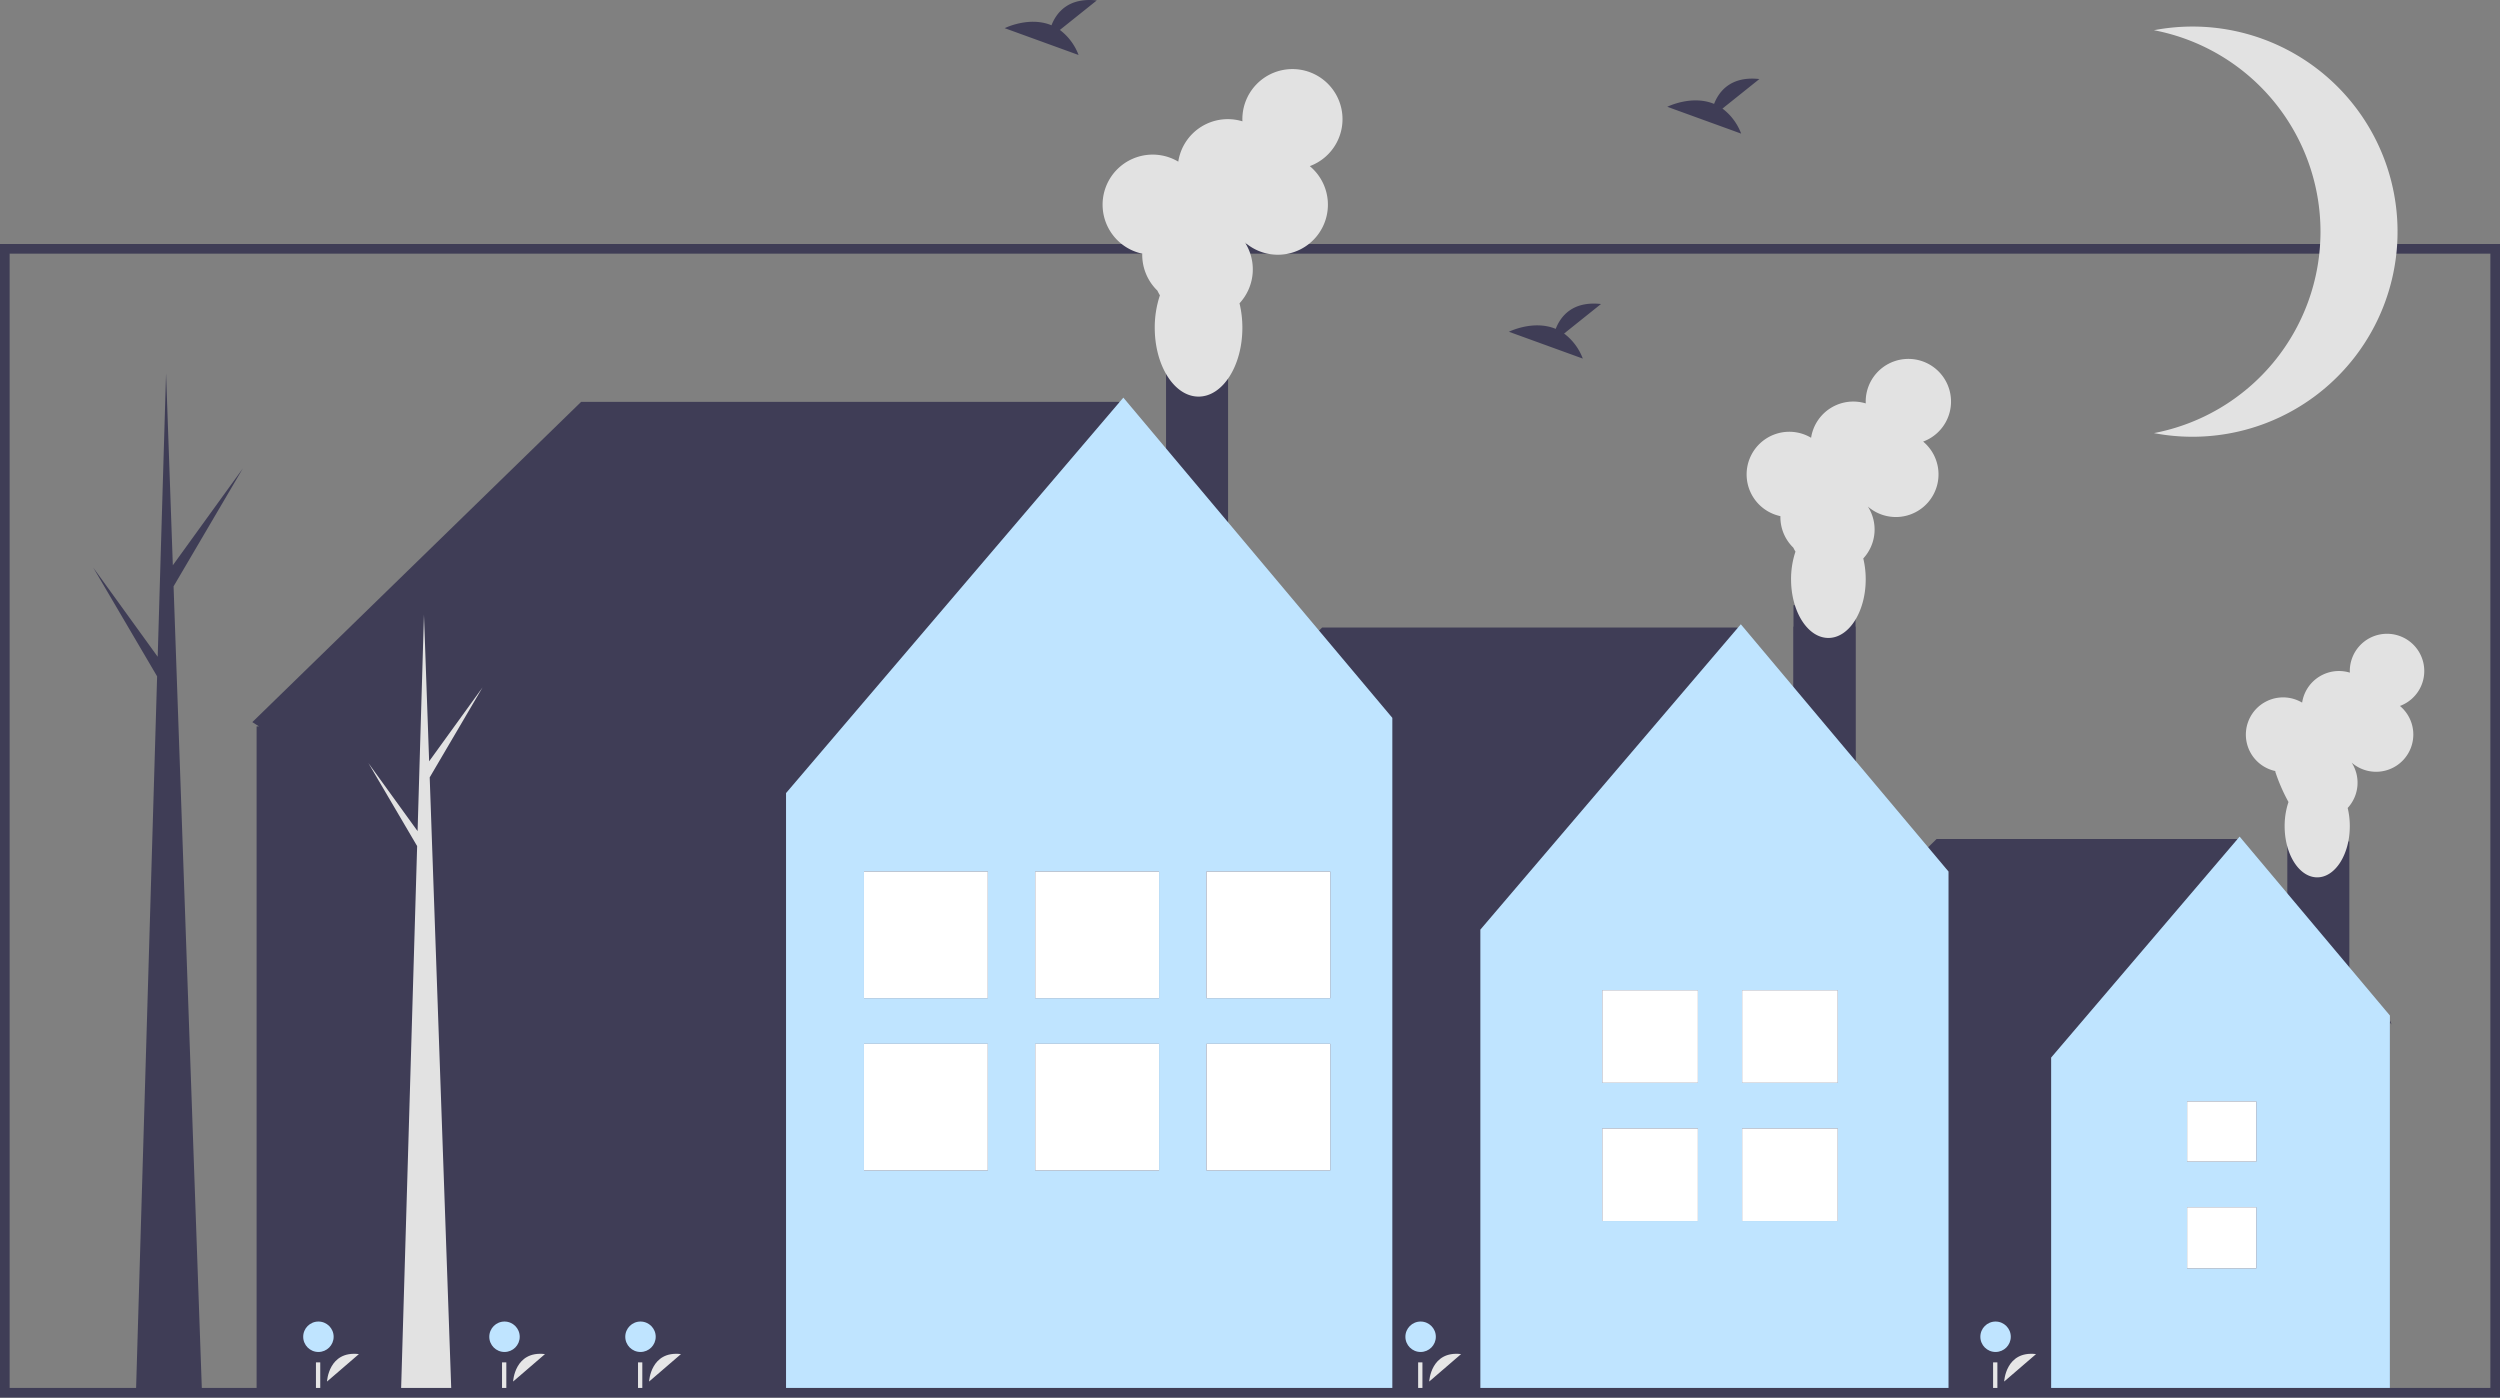 <svg id="f4780d57-a0d1-40af-9ba7-f5dc06614a85" data-name="Layer 1" xmlns="http://www.w3.org/2000/svg" width="875.945" height="489.688" viewBox="0 0 875.945 489.688"><rect x="0" y="0" width="875.945" height="489.688" fill="#808080" stroke="none"/><title>small_town</title><rect x="801.428" y="294.797" width="21.733" height="75.231" fill="#3f3d56"/><polygon points="837.973 358.996 783.874 293.961 678.551 293.961 614.187 356.653 615.488 357.489 615.023 357.489 615.023 487.888 837.371 487.888 837.371 357.489 837.973 358.996" fill="#3f3d56"/><path d="M959.26,475.313c-.002.095-.007.189-.007.284a63.235,63.235,0,0,0,4.608,10.572,26.343,26.343,0,0,0-1.346,8.454c0,9.907,5.111,17.939,11.415,17.939s11.415-8.031,11.415-17.939a27.152,27.152,0,0,0-.744-6.372,13.036,13.036,0,0,0,1.404-15.877,13.044,13.044,0,1,0,16.905-19.868,13.047,13.047,0,1,0-17.565-12.242c0,.191.006.381.014.57a13.055,13.055,0,0,0-16.718,10.506,13.046,13.046,0,1,0-9.382,23.974Z" transform="translate(-162.027 -205.156)" fill="#e2e2e2"/><polygon points="784.71 293.125 718.674 370.545 718.674 487.888 837.371 487.888 837.371 355.817 784.71 293.125" fill="#bfe4ff"/><rect x="766.32" y="422.996" width="24.241" height="21.426" fill="#3f3d56"/><rect x="766.32" y="385.909" width="24.241" height="21.086" fill="#3f3d56"/><rect x="766.32" y="422.996" width="24.241" height="21.426" fill="#fff"/><rect x="766.32" y="385.909" width="24.241" height="21.086" fill="#fff"/><polygon points="487.973 254.996 392.098 140.816 203.602 140.816 88.41 253.016 90.737 254.512 89.905 254.512 89.905 487.888 487.842 487.888 487.842 254.512 487.973 254.996" fill="#3f3d56"/><path d="M533.381,215.649l12.938-10.348c-10.051-1.109-14.181,4.373-15.871,8.712-7.852-3.261-16.401,1.013-16.401,1.013l25.887,9.398A19.589,19.589,0,0,0,533.381,215.649Z" transform="translate(-162.027 -205.156)" fill="#3f3d56"/><path d="M765.538,243.196l12.938-10.348c-10.051-1.109-14.181,4.373-15.871,8.712-7.852-3.261-16.401,1.013-16.401,1.013l25.887,9.398A19.589,19.589,0,0,0,765.538,243.196Z" transform="translate(-162.027 -205.156)" fill="#3f3d56"/><path d="M710.051,322.022,722.989,311.674c-10.051-1.109-14.181,4.373-15.871,8.712-7.852-3.261-16.401,1.013-16.401,1.013l25.887,9.398A19.589,19.589,0,0,0,710.051,322.022Z" transform="translate(-162.027 -205.156)" fill="#3f3d56"/><rect x="408.557" y="130.125" width="21.733" height="75.231" fill="#3f3d56"/><rect x="628.398" y="219.566" width="21.733" height="75.231" fill="#3f3d56"/><rect x="628.398" y="212.043" width="21.733" height="75.231" fill="#3f3d56"/><polygon points="682.973 307.996 608.788 219.885 463.235 219.885 374.286 306.524 376.082 307.679 375.441 307.679 375.441 487.888 682.72 487.888 682.72 307.679 682.973 307.996" fill="#3f3d56"/><polygon points="609.943 218.73 518.684 325.722 518.684 487.888 682.72 487.888 682.72 305.369 609.943 218.73" fill="#bfe4ff"/><polygon points="393.594 139.32 275.41 277.878 275.41 487.888 487.842 487.888 487.842 251.52 393.594 139.32" fill="#bfe4ff"/><path d="M341.806,689.221s.52-10.889,11.173-9.623" transform="translate(-162.027 -205.156)" fill="#e6e6e6"/><circle cx="176.768" cy="468.371" r="5.332" fill="#bfe4ff"/><rect x="175.901" y="477.349" width="1.505" height="10.535" fill="#e6e6e6"/><path d="M389.452,689.221s.52-10.889,11.173-9.623" transform="translate(-162.027 -205.156)" fill="#e6e6e6"/><circle cx="224.414" cy="468.371" r="5.332" fill="#bfe4ff"/><rect x="223.547" y="477.349" width="1.505" height="10.535" fill="#e6e6e6"/><path d="M662.789,689.221s.52-10.889,11.173-9.623" transform="translate(-162.027 -205.156)" fill="#e6e6e6"/><circle cx="497.752" cy="468.371" r="5.332" fill="#bfe4ff"/><rect x="496.884" y="477.349" width="1.505" height="10.535" fill="#e6e6e6"/><path d="M864.24,689.221s.52-10.889,11.173-9.623" transform="translate(-162.027 -205.156)" fill="#e6e6e6"/><circle cx="699.203" cy="468.371" r="5.332" fill="#bfe4ff"/><rect x="698.335" y="477.349" width="1.505" height="10.535" fill="#e6e6e6"/><path d="M276.606,689.221s.52-10.889,11.173-9.623" transform="translate(-162.027 -205.156)" fill="#e6e6e6"/><circle cx="111.568" cy="468.371" r="5.332" fill="#bfe4ff"/><rect x="110.701" y="477.349" width="1.505" height="10.535" fill="#e6e6e6"/><path d="M785.847,386.005c-.002.109-.008.216-.008.325a14.898,14.898,0,0,0,4.532,10.715,14.931,14.931,0,0,0,.747,1.396,30.178,30.178,0,0,0-1.542,9.685c0,11.35,5.855,20.55,13.077,20.55s13.077-9.201,13.077-20.55a31.105,31.105,0,0,0-.852-7.3,14.933,14.933,0,0,0,1.608-18.189,14.943,14.943,0,1,0,19.366-22.76,14.947,14.947,0,1,0-20.122-14.024c0,.219.007.436.016.652a14.955,14.955,0,0,0-19.151,12.036,14.946,14.946,0,1,0-10.748,27.464Z" transform="translate(-162.027 -205.156)" fill="#e2e2e2"/><polygon points="169.073 240.854 150.36 266.745 148.55 215.396 146.312 291.211 129.067 267.351 146.157 296.451 140.497 488.161 158.162 488.161 150.558 272.379 169.073 240.854" fill="#e2e2e2"/><polygon points="85.073 164.137 60.555 198.059 58.184 130.781 55.251 230.115 32.657 198.854 55.049 236.98 47.633 488.161 70.777 488.161 60.815 205.441 85.073 164.137" fill="#3f3d56"/><path d="M1037.973,694.844H162.027V290.648h875.945ZM165.405,691.466h869.19V294.026H165.405Z" transform="translate(-162.027 -205.156)" fill="#3f3d56"/><path d="M930.213,214.459a72.188,72.188,0,0,0-13.5,1.284,71.861,71.861,0,0,1,0,141.164,71.864,71.864,0,1,0,13.5-142.449Z" transform="translate(-162.027 -205.156)" fill="#e2e2e2"/><path d="M562.25,294.031c-.003.127-.01.254-.01.382a17.486,17.486,0,0,0,5.319,12.577,17.522,17.522,0,0,0,.877,1.638,35.422,35.422,0,0,0-1.81,11.367c0,13.322,6.872,24.121,15.35,24.121s15.35-10.799,15.35-24.121a36.51,36.51,0,0,0-1-8.568,17.528,17.528,0,0,0,1.888-21.349,17.54,17.54,0,1,0,22.731-26.715,17.544,17.544,0,1,0-23.618-16.461c0,.257.009.512.019.766a17.554,17.554,0,0,0-22.479,14.127,17.543,17.543,0,1,0-12.615,32.236Z" transform="translate(-162.027 -205.156)" fill="#e2e2e2"/><rect x="302.721" y="305.376" width="43.384" height="44.36" fill="#3f3d56"/><rect x="302.721" y="365.736" width="43.384" height="44.36" fill="#3f3d56"/><rect x="302.721" y="305.376" width="43.384" height="44.36" fill="#fff"/><rect x="302.721" y="365.736" width="43.384" height="44.36" fill="#fff"/><rect x="362.721" y="305.376" width="43.384" height="44.36" fill="#3f3d56"/><rect x="362.721" y="365.736" width="43.384" height="44.36" fill="#3f3d56"/><rect x="362.721" y="305.376" width="43.384" height="44.36" fill="#fff"/><rect x="362.721" y="365.736" width="43.384" height="44.36" fill="#fff"/><rect x="422.721" y="305.376" width="43.384" height="44.36" fill="#3f3d56"/><rect x="422.721" y="365.736" width="43.384" height="44.36" fill="#3f3d56"/><rect x="422.721" y="305.376" width="43.384" height="44.36" fill="#fff"/><rect x="422.721" y="365.736" width="43.384" height="44.36" fill="#fff"/><rect x="561.406" y="395.387" width="33.5" height="32.432" fill="#3f3d56"/><rect x="561.406" y="346.956" width="33.5" height="32.431" fill="#3f3d56"/><rect x="561.406" y="395.387" width="33.5" height="32.432" fill="#fff"/><rect x="561.406" y="346.956" width="33.5" height="32.431" fill="#fff"/><rect x="610.406" y="395.387" width="33.5" height="32.432" fill="#3f3d56"/><rect x="610.406" y="346.956" width="33.5" height="32.431" fill="#3f3d56"/><rect x="610.406" y="395.387" width="33.5" height="32.432" fill="#fff"/><rect x="610.406" y="346.956" width="33.5" height="32.431" fill="#fff"/></svg>
